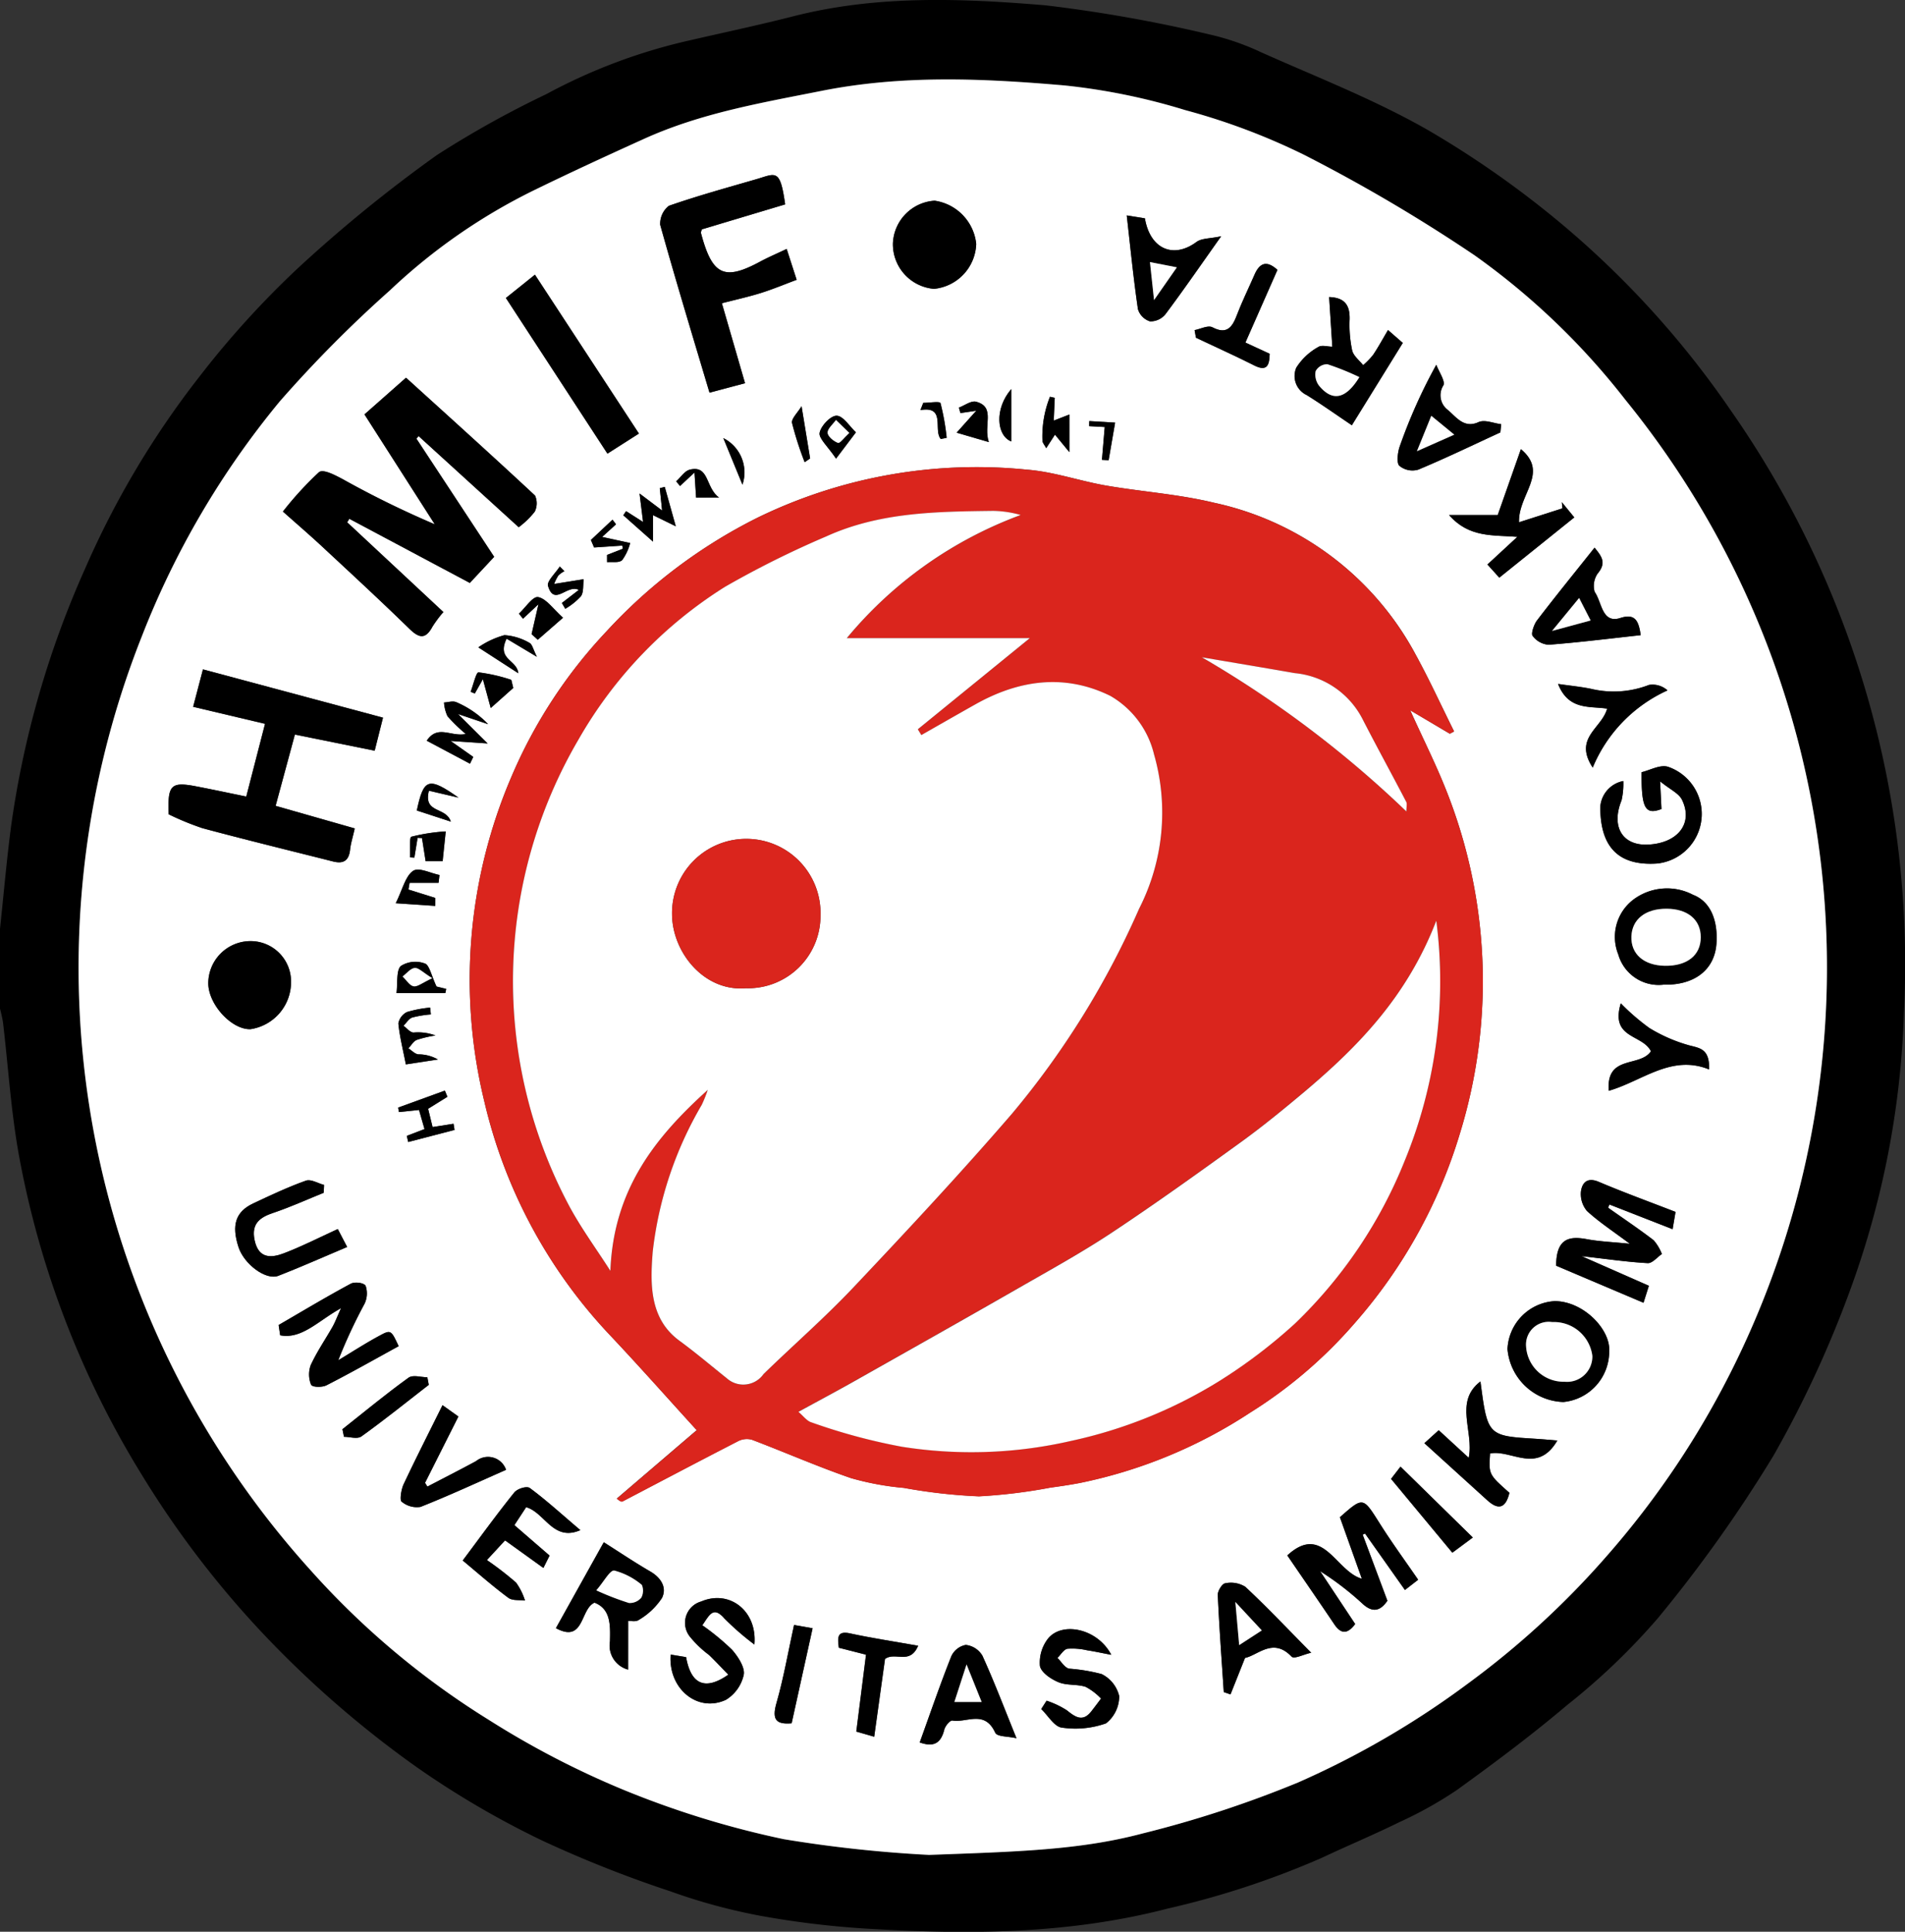 <svg id="logo-hmif" xmlns="http://www.w3.org/2000/svg" width="123.341" height="125.053" viewBox="0 0 123.341 125.053">
  <rect x="0" y="0" width="123.341" height="125.053" fill="#333333" stroke="none"/>
  <defs>
    <style>
      .cls-1 {
        fill: #fff;
      }

      .cls-2 {
        fill: #da251d;
      }
    </style>
  </defs>
  <path id="Path_65" data-name="Path 65" d="M42.507,142.243c.237-2.223.429-4.454.721-6.669a61.512,61.512,0,0,1,4.791-16.658,57.452,57.452,0,0,1,7.39-12.411,59.218,59.218,0,0,1,6.431-7.075,91.538,91.538,0,0,1,8.953-7.279,63.729,63.729,0,0,1,7.082-3.943,36.23,36.23,0,0,1,8.925-3.4c2.356-.548,4.723-1.042,7.07-1.642,5.41-1.38,10.893-1.166,16.343-.709a93.989,93.989,0,0,1,10.577,1.877,16.4,16.4,0,0,1,3.368,1.16c3.609,1.612,7.3,3.044,10.757,5.01a62.7,62.7,0,0,1,9.059,6.407,59.9,59.9,0,0,1,10.58,11.75,62.539,62.539,0,0,1,11.224,39,57.371,57.371,0,0,1-3.513,18.047,70.346,70.346,0,0,1-4.948,10.66,89.448,89.448,0,0,1-7.473,10.5,42.859,42.859,0,0,1-5.856,5.608c-2.307,1.953-4.722,3.758-7.155,5.512a25.593,25.593,0,0,1-3.713,2.075c-1.656.816-3.355,1.524-5.023,2.311a55.786,55.786,0,0,1-9.957,3.281c-6.424,1.675-12.91,1.7-19.422,1.312a58.257,58.257,0,0,1-7.036-.848,37.747,37.747,0,0,1-5.751-1.566,77.278,77.278,0,0,1-8.332-3.3,57.75,57.75,0,0,1-8.127-4.756,67.125,67.125,0,0,1-9.868-8.563,62.31,62.31,0,0,1-7.961-10.424,59.858,59.858,0,0,1-7.921-20.671c-.505-2.809-.684-5.692-1.02-8.54a8.977,8.977,0,0,0-.2-.91Zm60.156,59.945c5.614-.207,9.724-.3,13.811-1.39a71.252,71.252,0,0,0,10.068-3.3,56.453,56.453,0,0,0,10.98-6.388,55.417,55.417,0,0,0,8.964-8.219,56.686,56.686,0,0,0,8.436-12.68,58.241,58.241,0,0,0-7.183-62.224,46.383,46.383,0,0,0-9.756-9.347,105.378,105.378,0,0,0-11.042-6.508,42.108,42.108,0,0,0-7.691-2.894,41,41,0,0,0-7.823-1.6c-5.247-.453-10.484-.7-15.755.357-3.9.779-7.78,1.435-11.465,3.1-2.4,1.085-4.789,2.187-7.161,3.345a37.705,37.705,0,0,0-9.3,6.469,81.137,81.137,0,0,0-7.118,7.177,55.384,55.384,0,0,0-8.938,15.217,58.172,58.172,0,0,0,10.933,60.463,52.57,52.57,0,0,0,11.53,9.677,56.738,56.738,0,0,0,8.74,4.536,59.555,59.555,0,0,0,10.363,3.189A84.506,84.506,0,0,0,102.663,202.188Z" transform="translate(-42.507 -82.111)"/>
  <path id="Path_66" data-name="Path 66" class="cls-1" d="M101.114,200.62a84.513,84.513,0,0,1-9.407-1.017,59.555,59.555,0,0,1-10.363-3.189,56.739,56.739,0,0,1-8.74-4.536,52.57,52.57,0,0,1-11.53-9.677A58.172,58.172,0,0,1,50.14,121.738a55.384,55.384,0,0,1,8.938-15.217A81.137,81.137,0,0,1,66.2,99.344a37.705,37.705,0,0,1,9.3-6.469c2.372-1.157,4.763-2.259,7.161-3.344,3.686-1.669,7.57-2.326,11.465-3.1,5.271-1.053,10.508-.81,15.755-.357a41,41,0,0,1,7.823,1.6,42.108,42.108,0,0,1,7.691,2.894,105.381,105.381,0,0,1,11.042,6.508,46.383,46.383,0,0,1,9.756,9.347,58.241,58.241,0,0,1,7.183,62.224,56.685,56.685,0,0,1-8.436,12.68,55.416,55.416,0,0,1-8.964,8.219,56.452,56.452,0,0,1-10.98,6.388,71.25,71.25,0,0,1-10.068,3.3C110.838,200.319,106.728,200.413,101.114,200.62Zm33.711-72.579.281-.147c-.825-1.655-1.6-3.347-2.482-4.961a19.439,19.439,0,0,0-13.074-9.848c-2.3-.556-4.667-.709-6.994-1.112-1.707-.3-3.388-.894-5.1-1.026A32.363,32.363,0,0,0,90,114.057a33.764,33.764,0,0,0-9.773,7.355,31.888,31.888,0,0,0-6.175,9.458,33.3,33.3,0,0,0-1.731,21,32.877,32.877,0,0,0,8.094,15.065c1.888,2,3.716,4.064,5.651,6.187l-5.176,4.43c.226.194.315.213.383.178,2.485-1.3,4.964-2.609,7.456-3.889a1.229,1.229,0,0,1,.914-.1c2.143.812,4.253,1.741,6.413,2.484a18.23,18.23,0,0,0,3.418.632,35.336,35.336,0,0,0,4.864.547,34.9,34.9,0,0,0,4.622-.563c.635-.085,1.269-.18,1.9-.3a31.579,31.579,0,0,0,11.032-4.553,29.813,29.813,0,0,0,6.762-5.782,32.914,32.914,0,0,0,6.814-12.258,33.418,33.418,0,0,0-.95-22.431c-.635-1.58-1.4-3.1-2.259-5ZM74.544,114.673a5.389,5.389,0,0,0,1.039-1.009,1.232,1.232,0,0,0,.017-1.039c-2.8-2.611-5.647-5.172-8.354-7.629l-2.685,2.372,4.552,7.116a62.269,62.269,0,0,1-6-2.944c-.478-.25-1.235-.65-1.5-.429a21.743,21.743,0,0,0-2.333,2.546c.944.839,1.725,1.508,2.482,2.212,1.91,1.777,3.827,3.545,5.7,5.371.612.6,1.036.731,1.5-.131a7.848,7.848,0,0,1,.707-.947l-6.228-5.808.14-.229,7.8,4.153,1.576-1.69-5.034-7.649.142-.168ZM58.117,127.4,56.9,132.106c-1.137-.232-2.187-.456-3.241-.659-1.643-.318-1.856-.091-1.783,1.809a18.049,18.049,0,0,0,2.193.9c2.806.751,5.625,1.441,8.44,2.151.589.148,1.026.045,1.114-.766.043-.393.168-.774.3-1.371L58.8,132.709l1.248-4.615,5.166,1.045L65.755,127,54.1,123.875l-.636,2.423ZM91.793,93.774c-.334-2.4-.61-1.989-1.953-1.6-1.868.537-3.743,1.055-5.584,1.7A1.472,1.472,0,0,0,83.7,95.1c1.01,3.618,2.1,7.207,3.193,10.864l2.3-.612-1.5-5.176c.91-.236,1.727-.414,2.526-.665.776-.243,1.531-.561,2.316-.852l-.646-2c-.639.305-1.215.551-1.767.848-2.285,1.223-3.058.849-3.778-1.861-.019-.075.032-.173.049-.253ZM73.712,99.833l6.575,10.074,2.038-1.3L75.593,98.326Zm54,78.928,1.425,3.981c-1.694-.472-2.516-3.634-4.825-1.508,1.022,1.5,2.039,2.97,3.042,4.458.448.663.863.627,1.351-.017l-2.269-3.421a19.007,19.007,0,0,1,2.76,2.121c.633.573,1.125.475,1.595-.206l-1.6-4.278.151-.075,2.585,3.655.855-.663c-.862-1.255-1.724-2.428-2.5-3.665C129.2,177.444,129.227,177.423,127.709,178.761Zm18.77-17.7c-1.133-.115-1.959-.145-2.767-.3-1.134-.212-1.995-.079-2,1.715l5.657,2.4.347-1.1-4.355-1.918c1.664.189,2.969.38,4.28.452.3.016.61-.381.917-.59a3.016,3.016,0,0,0-.531-.891c-.961-.738-1.963-1.409-2.949-2.105l.081-.212,4.094,1.6.189-1.118c-1.7-.661-3.349-1.259-4.969-1.947-.669-.285-1.066-.033-1.156.629a1.7,1.7,0,0,0,.393,1.259C144.482,159.647,145.357,160.218,146.479,161.057ZM98.77,96.29a2.9,2.9,0,0,0,2.665,2.952,3.027,3.027,0,0,0,2.729-2.906,3.157,3.157,0,0,0-2.693-2.8A2.887,2.887,0,0,0,98.77,96.29ZM59.8,144.146a2.619,2.619,0,0,0-2.683-2.68,2.737,2.737,0,0,0-2.675,2.744c.016,1.374,1.525,3,2.736,2.956A3.081,3.081,0,0,0,59.8,144.146Zm68.683-36.073,3.3-5.33-.957-.835c-.35.589-.635,1.118-.966,1.609a5.023,5.023,0,0,1-.645.665c-.247-.317-.625-.593-.711-.958a7.973,7.973,0,0,1-.164-2.008c.024-.95-.343-1.406-1.327-1.443l.206,3.214c-.305,0-.691-.131-.92.026a3.927,3.927,0,0,0-1.413,1.334,1.365,1.365,0,0,0,.678,1.773C126.521,106.716,127.448,107.377,128.484,108.073ZM146.06,131.1a1.839,1.839,0,0,0-1.484,2.015c.094,2.323,1.242,3.494,3.681,3.327a3.227,3.227,0,0,0,.686-6.266c-.515-.141-1.138.219-1.7.354-.02,2.346.236,2.78,1.288,2.385l-.089-1.793c.665.543,1.212.768,1.42,1.2.734,1.511-.255,2.788-2.172,2.894-1.69.094-2.436-1.157-1.744-2.861A4.844,4.844,0,0,0,146.06,131.1Zm-3.88,40.2a3.282,3.282,0,0,0,2.966-3.317c.079-1.371-1.652-3.2-3.524-3.212a3.251,3.251,0,0,0-3.061,3.1A3.75,3.75,0,0,0,142.18,171.3ZM59,166.317l.1.666c1.406.273,2.477-.956,3.94-1.754-.275.606-.39.92-.548,1.2-.471.827-1.01,1.613-1.412,2.48a1.753,1.753,0,0,0,.02,1.271c.078.17.711.186,1,.039,1.573-.8,3.117-1.679,4.671-2.531-.479-1.025-.5-1.075-1.187-.707-.927.494-1.818,1.074-2.723,1.618a33.314,33.314,0,0,1,1.7-3.655,1.546,1.546,0,0,0,.072-1.163c-.105-.2-.7-.276-.964-.137C62.089,164.491,60.548,165.418,59,166.317Zm22.63,19.153c.158-.01.5.082.689-.065a4.551,4.551,0,0,0,1.5-1.42c.34-.7-.095-1.33-.758-1.714-.994-.577-1.957-1.225-3.011-1.892l-3.1,5.561c1.849,1,1.563-1.249,2.5-1.649,1.074.412,1.022,1.5,1,2.5a1.608,1.608,0,0,0,1.176,1.832Zm67.047-41.185c1.985.049,3.29-.958,3.415-2.636.111-1.489-.368-2.737-1.505-3.175a3.633,3.633,0,0,0-3.871.305,3.033,3.033,0,0,0-.98,3.545A2.719,2.719,0,0,0,148.672,144.286Zm-15.493,29.683c1.441,1.305,2.757,2.5,4.071,3.693.708.645,1.189.538,1.435-.481-1.344-1.193-1.344-1.193-1.253-2.547,1.389-.271,3.058,1.377,4.355-.838-.56-.046-.944-.085-1.33-.108-3.186-.19-3.186-.189-3.65-3.716-1.721,1.315-.407,3.226-.757,4.942l-1.944-1.786Zm4.85-56.03,4.853-3.9-.806-.986.037.4-2.809.9c-.062-1.812,1.97-3.193.121-4.732l-1.5,4.263h-3.152c1.292,1.482,2.835,1.285,4.421,1.415l-1.936,1.789Zm-51.6,67.815c.461-.669.709-1.262,1.419-.446A17.65,17.65,0,0,0,89.8,187c.2-2.173-1.613-3.568-3.438-2.786a1.434,1.434,0,0,0-.724,2.294,6.865,6.865,0,0,0,1.23,1.173c.407.394.8.812,1.245,1.271-1.528,1.065-2.425.606-2.734-1.134l-1-.166c-.17,2.2,1.737,3.782,3.578,2.929a2.522,2.522,0,0,0,1.156-1.629c.088-.468-.383-1.187-.763-1.616A15.708,15.708,0,0,0,86.429,185.754Zm-15.514-4.191c.994.826,1.943,1.666,2.946,2.412.276.206.72.13,1.085.183a4.041,4.041,0,0,0-.579-1.164,20.865,20.865,0,0,0-1.888-1.458l1.176-1.274,2.482,1.785.4-.8-2.278-1.972.761-1.16c1.215.338,1.743,2.252,3.511,1.484-1.21-1.028-2.2-1.936-3.27-2.724-.2-.15-.809.04-1.013.292C73.137,178.545,72.093,179.993,70.916,181.563Zm37.8,9.075-.348.54c.439.422.845,1.137,1.321,1.2a5.934,5.934,0,0,0,2.874-.273,2.218,2.218,0,0,0,.853-1.769,2.144,2.144,0,0,0-1.138-1.422,11.5,11.5,0,0,0-2.114-.351c-.281-.071-.5-.453-.744-.694.214-.209.413-.556.65-.594a4.236,4.236,0,0,1,1.268.1c.452.068.9.167,1.567.294-.894-1.707-3.18-2.172-4.093-1.055a2.535,2.535,0,0,0-.527,1.769c.079.437.725.863,1.2,1.058.544.224,1.193.114,1.759.3a3.853,3.853,0,0,1,1,.761c-.21.276-.416.556-.629.827-.558.712-1.038.371-1.59-.072A5.811,5.811,0,0,0,108.72,190.638Zm38.466-68.977c-.128-.9-.342-1.429-1.317-1.114-1.2.389-1.193-1.039-1.664-1.69a1.411,1.411,0,0,1,.194-1.187c.6-.714.236-1.131-.2-1.677-1.279,1.607-2.523,3.139-3.726,4.71-.2.259-.4.862-.286,1a1.426,1.426,0,0,0,1.03.577C143.2,122.129,145.169,121.882,147.186,121.661Zm-46.681,71.679c.8.279,1.347.158,1.59-.823.06-.245.377-.619.53-.593.93.158,2.081-.709,2.767.784.127.273.806.226,1.379.363-.793-1.953-1.448-3.678-2.206-5.342a1.426,1.426,0,0,0-1.079-.7,1.291,1.291,0,0,0-.94.744C101.822,189.595,101.183,191.463,100.505,193.341ZM138.1,108.535l.055-.532c-.5-.058-1.062-.317-1.471-.132-.935.422-1.423-.314-1.982-.787a1.191,1.191,0,0,1-.288-1.6c.131-.263-.291-.875-.461-1.328a34.407,34.407,0,0,0-2.362,5.27c-.141.384-.219,1.088-.036,1.264a1.326,1.326,0,0,0,1.228.256C134.573,110.2,136.329,109.348,138.1,108.535Zm-18.075-12.7c-.741.161-1.262.119-1.609.374-1.492,1.1-3,.452-3.332-1.534l-1.176-.189c.24,2.1.436,4.091.725,6.069a1.187,1.187,0,0,0,.781.789,1.242,1.242,0,0,0,1.006-.471C117.564,99.352,118.652,97.771,120.022,95.839Zm.168,94.242.436.153.94-2.363c.825-.161,1.818-1.347,3.012-.086.17.18.756-.137,1.272-.25-1.523-1.541-2.858-2.956-4.268-4.271a1.771,1.771,0,0,0-1.308-.222c-.186.022-.484.5-.472.748C119.9,185.888,120.053,187.984,120.191,190.081ZM61.917,157.759l.022-.511c-.4-.1-.845-.393-1.179-.275-1.154.412-2.278.943-3.4,1.469-1.148.54-1.425,1.4-.961,2.829.358,1.107,1.776,2.174,2.583,1.859,1.466-.571,2.911-1.213,4.453-1.864l-.607-1.161c-1.232.561-2.339,1.13-3.486,1.566-.781.3-1.641.4-1.9-.851-.227-1.081.368-1.478,1.19-1.756C59.742,158.69,60.823,158.2,61.917,157.759Zm11.805,17.934a1.232,1.232,0,0,0-1.94-.568c-1.045.566-2.1,1.1-3.152,1.651l-.153-.245,2.16-4.293-1.029-.733c-.878,1.77-1.726,3.432-2.521,5.125-.154.327-.258,1.022-.132,1.114a1.524,1.524,0,0,0,1.229.345C70.029,177.362,71.839,176.522,73.722,175.693Zm74.126-27.1c-.711,1.065-2.911.2-2.731,2.557,2.172-.62,4.054-2.377,6.5-1.38.036-1.318-.571-1.374-1.268-1.554a10.124,10.124,0,0,1-2.6-1.128,14.261,14.261,0,0,1-1.851-1.6C145.2,147.8,147.3,147.481,147.848,148.6Zm-3.768-18.362a9.477,9.477,0,0,1,4.844-5,1.442,1.442,0,0,0-1.2-.354,6.3,6.3,0,0,1-3.739.255c-.658-.137-1.327-.2-2.147-.319.686,1.73,2.045,1.422,3.178,1.6C144.654,127.714,142.821,128.307,144.08,130.234ZM118.3,101.912l.089.494c1.262.6,2.534,1.17,3.783,1.8.806.4.976,0,.989-.761l-1.57-.725,2.074-4.706c-.7-.636-1.153-.453-1.488.318-.384.882-.81,1.744-1.153,2.647-.324.852-.714,1.194-1.561.756C119.166,101.577,118.7,101.84,118.3,101.912Zm-17.9,85.168c-1.625-.289-3.022-.5-4.4-.8-.892-.2-.807.314-.738.927l1.761.449-.629,4.978,1.158.334.7-5.037C98.928,187.449,99.852,188.344,100.4,187.081Zm35.913-7.007-4.681-4.588-.613.792,3.969,4.779ZM92.213,192.1l1.36-6.154-1.2-.212c-.386,1.751-.674,3.424-1.134,5.034C90.918,191.879,91.216,192.184,92.213,192.1ZM68.721,170.191l-.092-.489c-.414,0-.933-.181-1.225.032-1.458,1.052-2.855,2.209-4.273,3.329l.1.491c.384,0,.863.167,1.135-.029C65.845,172.464,67.275,171.312,68.721,170.191Zm3.808-41.52L70.6,126.764l1.954.659A6.23,6.23,0,0,0,70.5,126c-.226-.1-.53.006-.8.019a2.546,2.546,0,0,0,.227.891,10.852,10.852,0,0,0,1.182,1.146c-.958.2-1.813-.63-2.527.436l2.8,1.489.213-.44-1.466-1.032Zm-5.233,25.4.091.4,3-.781-.066-.4-1.356.213-.289-1.182,1.249-.777-.164-.4-3.026,1.1.052.288,1.3-.134.355,1.236Zm14.2-40.439-.18.268,1.924,1.707v-1.714l1.475.722L84,112.063l-.322.086.15,1.443-1.459-1.1.226,1.844Zm-4.084,6.9c-.632-.563-1.078-1.236-1.609-1.335-.353-.066-.826.686-1.246,1.072l.263.328,1-.938-.443,1.936.4.363Zm-8.557,25.68-.047-.44a7.592,7.592,0,0,0-1.494.284,1.031,1.031,0,0,0-.563.743c.081.852.3,1.687.485,2.649l2.075-.318a2.539,2.539,0,0,0-1.278-.332c-.223-.035-.422-.255-.632-.39.18-.189.332-.462.545-.547a7.576,7.576,0,0,1,1.209-.285,3.271,3.271,0,0,0-1.43-.189c-.222-.016-.429-.285-.642-.439.186-.184.347-.461.564-.534A6.869,6.869,0,0,1,68.852,146.213Zm35.314-39.082-1.275,1.422,2.087.609c-.374-1.081.461-2.268-.822-2.612-.327-.088-.743.242-1.118.38l.1.354ZM72.222,124.509l.508,1.864,1.459-1.3-.127-.524a10.961,10.961,0,0,0-2.124-.485c-.153-.007-.34.819-.509,1.261l.271.106Zm-3.085,14.678,0-.517-1.736-.543.075-.436h1.875l.06-.505c-.586-.112-1.338-.525-1.718-.262-.491.341-.685,1.223-1.115,2.09Zm41.058-29.375V107.38l-1.012.394.065-1.474-.309-.071a6.912,6.912,0,0,0-.489,2.831c0,.141.135.284.245.5l.568-.878ZM67.5,136.045l.289.019.21-1.285.284.017.236,1.5h1.1l.2-1.93a12,12,0,0,0-2.223.344C67.454,134.75,67.522,135.579,67.5,136.045Zm2.294,8.781.055-.269c-.321-.079-.642-.157-.626-.154-.332-.7-.461-1.389-.748-1.487a1.747,1.747,0,0,0-1.566.161c-.3.279-.194,1.1-.278,1.749Zm5.928-21.765c-.237-.468-.308-.825-.481-.9a3.683,3.683,0,0,0-1.623-.5,5.594,5.594,0,0,0-1.69.79l2.592,1.677c-.105-.9-1.413-.869-.761-2.238Zm4.542-6.594v.471c.335-.035.763.062.98-.135a3.3,3.3,0,0,0,.515-1.105l-1.816-.394.9-.817-.227-.3-1.4,1.314.207.485,1.826-.122.032.207Zm14.827-6.236,1.287-1.7c-.414-.387-.82-1.062-1.243-1.076-.384-.012-1.016.639-1.108,1.105C93.953,108.915,94.553,109.439,95.087,110.232Zm-16.656,8.5-1.1.846.22.377a4.265,4.265,0,0,0,1.017-.815c.181-.26.125-.727.176-1.1l-1.914.307a3.123,3.123,0,0,1,.273-.547,1.616,1.616,0,0,1,.393-.279l-.3-.305c-.272.425-.851.963-.764,1.251C76.843,119.831,77.679,118.34,78.431,118.733Zm-10.487,14.28,2.2.72c-.315-.989-1.793-.5-1.418-2l1.918.448C68.7,130.813,68.391,130.922,67.944,133.013Zm25.113-22.551.351-.24-.554-3.383c-.25.419-.671.812-.616,1.084A21.386,21.386,0,0,0,93.056,110.462Zm13.378-1.341v-3.389C105.332,107,105.476,108.748,106.434,109.121Zm-18.92,3.634c-.9-.642-.623-2.127-1.905-1.8-.325.082-.584.5-.875.756l.252.3.934-.875.106,1.628Zm24.967-4.568-.18,2.12.433.03.42-2.436-1.674-.1-.006.328Zm-23.455,3.732a2.486,2.486,0,0,0-1.239-3.015Zm12.841-2.957.383-.075a15.477,15.477,0,0,0-.4-2.245c-.043-.137-.728-.019-1.117-.019l-.183.469C102.215,106.8,101.369,108.381,101.868,108.961Z" transform="translate(-40.957 -80.543)"/>
  <path id="Path_67" data-name="Path 67" class="cls-2" d="M127.1,120.37l-2.566-1.515c.863,1.9,1.625,3.415,2.259,5a33.418,33.418,0,0,1,.95,22.431,32.915,32.915,0,0,1-6.814,12.258,29.813,29.813,0,0,1-6.762,5.782,31.579,31.579,0,0,1-11.032,4.553c-.63.118-1.265.213-1.9.3a34.9,34.9,0,0,1-4.622.563,35.336,35.336,0,0,1-4.864-.547,18.229,18.229,0,0,1-3.418-.632c-2.16-.743-4.27-1.672-6.413-2.484a1.229,1.229,0,0,0-.914.1c-2.493,1.279-4.971,2.59-7.456,3.889-.068.035-.157.016-.383-.178l5.176-4.43c-1.936-2.123-3.763-4.191-5.651-6.187A32.877,32.877,0,0,1,64.593,144.2a33.3,33.3,0,0,1,1.731-21,31.888,31.888,0,0,1,6.175-9.458,33.764,33.764,0,0,1,9.773-7.355,32.363,32.363,0,0,1,17.452-3.11c1.714.132,3.395.73,5.1,1.026,2.327.4,4.7.557,6.994,1.112a19.439,19.439,0,0,1,13.074,9.848c.886,1.613,1.658,3.306,2.482,4.961ZM79.055,143.427a8.939,8.939,0,0,1-.389.969,24.2,24.2,0,0,0-3.175,9.5c-.174,2.118-.212,4.352,1.73,5.774,1.048.768,2.051,1.618,3.071,2.434a1.6,1.6,0,0,0,2.372-.276c1.934-1.881,3.963-3.647,5.824-5.615,3.48-3.683,6.944-7.394,10.271-11.25a54.956,54.956,0,0,0,8.22-13.256,13.688,13.688,0,0,0,.97-9.992,5.982,5.982,0,0,0-2.839-3.794c-2.939-1.446-5.9-1.042-8.738.558-1.166.655-2.327,1.321-3.49,1.983l-.229-.374,7.25-5.9H88.057a26.524,26.524,0,0,1,11.258-7.973,6.875,6.875,0,0,0-1.786-.266c-3.663.048-7.339.079-10.806,1.655a61.924,61.924,0,0,0-6.549,3.26,28.1,28.1,0,0,0-9.481,9.875,30.934,30.934,0,0,0-.705,30.024c.8,1.538,1.835,2.926,2.762,4.382C72.956,149.818,75.709,146.444,79.055,143.427Zm47.168-10.952c-1.875,4.87-5.012,8.1-8.462,11-1.357,1.143-2.73,2.271-4.155,3.3-2.777,2.01-5.564,4.006-8.407,5.893-1.966,1.3-4.024,2.436-6.059,3.6-3.573,2.049-7.16,4.068-10.743,6.09-1.127.636-2.265,1.242-3.473,1.9.309.259.544.593.838.679a38.187,38.187,0,0,0,5.863,1.582,28.8,28.8,0,0,0,10.919-.371,30.375,30.375,0,0,0,9.549-3.832,33.925,33.925,0,0,0,4.988-3.779,30.168,30.168,0,0,0,7.111-10.563A30.543,30.543,0,0,0,126.224,132.475Zm-15.175-17.052a69.523,69.523,0,0,1,13.237,9.979c0-.276.059-.489-.009-.62-.941-1.806-1.921-3.588-2.851-5.4a5.516,5.516,0,0,0-4.368-2.933C115.056,116.1,113.051,115.764,111.048,115.423Z" transform="translate(-33.229 -72.872)"/>
  <path id="Path_68" data-name="Path 68" d="M70.5,108.78l-6.483-5.9-.142.168,5.034,7.649-1.576,1.69-7.8-4.153-.14.229,6.228,5.808a7.848,7.848,0,0,0-.707.947c-.462.862-.886.727-1.5.131-1.872-1.826-3.789-3.593-5.7-5.371-.757-.7-1.538-1.373-2.482-2.212a21.743,21.743,0,0,1,2.333-2.546c.269-.222,1.026.178,1.5.429a62.27,62.27,0,0,0,6,2.944l-4.552-7.116L63.206,99.1c2.707,2.457,5.549,5.018,8.354,7.629a1.231,1.231,0,0,1-.017,1.039A5.388,5.388,0,0,1,70.5,108.78Z" transform="translate(-36.918 -74.65)"/>
  <path id="Path_69" data-name="Path 69" d="M56.339,115.744l-4.656-1.1.636-2.423,11.657,3.126-.537,2.139-5.166-1.045-1.248,4.615,5.123,1.462c-.135.6-.26.979-.3,1.371-.088.81-.525.914-1.114.766-2.815-.711-5.634-1.4-8.44-2.151a18.049,18.049,0,0,1-2.193-.9c-.073-1.9.14-2.127,1.783-1.809,1.053.2,2.1.427,3.241.659Z" transform="translate(-39.179 -68.889)"/>
  <path id="Path_70" data-name="Path 70" d="M80.305,91.884,74.91,93.5c-.017.081-.068.178-.049.253.72,2.71,1.492,3.084,3.778,1.861.553-.3,1.128-.543,1.767-.848l.646,2c-.784.291-1.54.609-2.316.852-.8.25-1.616.429-2.526.665l1.5,5.176-2.3.612c-1.089-3.657-2.183-7.246-3.193-10.864a1.472,1.472,0,0,1,.557-1.232c1.841-.64,3.716-1.158,5.584-1.7C79.695,89.9,79.971,89.486,80.305,91.884Z" transform="translate(-29.47 -78.653)"/>
  <path id="Path_71" data-name="Path 71" d="M65.267,95.975l1.881-1.507,6.732,10.285-2.038,1.3Z" transform="translate(-32.513 -76.685)"/>
  <path id="Path_72" data-name="Path 72" d="M103.826,150.651c1.518-1.338,1.491-1.317,2.563.381.78,1.238,1.642,2.411,2.5,3.665l-.855.663-2.585-3.655-.151.075,1.6,4.278c-.469.681-.961.779-1.595.206a19.008,19.008,0,0,0-2.76-2.121l2.269,3.421c-.488.645-.9.681-1.351.017-1-1.488-2.021-2.963-3.042-4.458,2.31-2.126,3.132,1.036,4.825,1.508Z" transform="translate(-17.074 -52.433)"/>
  <path id="Path_73" data-name="Path 73" d="M117.287,139.316c-1.122-.839-2-1.41-2.773-2.118a1.7,1.7,0,0,1-.393-1.259c.089-.662.486-.914,1.156-.629,1.62.688,3.27,1.287,4.969,1.947l-.189,1.118-4.094-1.6-.081.212c.986.7,1.987,1.367,2.949,2.105a3.016,3.016,0,0,1,.531.891c-.307.209-.62.606-.917.59-1.311-.072-2.616-.263-4.28-.452l4.355,1.918-.347,1.1-5.657-2.4c.009-1.795.869-1.927,2-1.715C115.328,139.171,116.154,139.2,117.287,139.316Z" transform="translate(-11.765 -58.802)"/>
  <path id="Path_74" data-name="Path 74" d="M82.679,93.9a2.887,2.887,0,0,1,2.7-2.759,3.157,3.157,0,0,1,2.693,2.8,3.027,3.027,0,0,1-2.729,2.906A2.9,2.9,0,0,1,82.679,93.9Z" transform="translate(-24.867 -78.149)"/>
  <path id="Path_75" data-name="Path 75" d="M57.236,127.125a3.081,3.081,0,0,1-2.622,3.021c-1.21.049-2.72-1.582-2.736-2.956a2.737,2.737,0,0,1,2.675-2.744A2.619,2.619,0,0,1,57.236,127.125Z" transform="translate(-38.392 -63.522)"/>
  <path id="Path_76" data-name="Path 76" d="M104.463,103.774c-1.036-.7-1.963-1.357-2.921-1.954a1.365,1.365,0,0,1-.678-1.773,3.927,3.927,0,0,1,1.413-1.334c.229-.157.615-.026.92-.026l-.206-3.214c.984.037,1.351.494,1.327,1.443a7.974,7.974,0,0,0,.164,2.008c.086.366.463.642.711.958a5.023,5.023,0,0,0,.645-.665c.331-.491.616-1.02.966-1.609l.957.835Zm.488-3.117a17.433,17.433,0,0,0-2.072-.835.857.857,0,0,0-.76.445,1.181,1.181,0,0,0,.217.941C103.187,102.238,104.049,102.117,104.951,100.657Z" transform="translate(-16.936 -76.244)"/>
  <path id="Path_77" data-name="Path 77" d="M115.994,117.536a4.844,4.844,0,0,1-.114,1.253c-.692,1.7.055,2.954,1.744,2.861,1.917-.106,2.906-1.383,2.172-2.894-.209-.43-.756-.656-1.42-1.2l.089,1.793c-1.052.4-1.308-.039-1.288-2.385.563-.135,1.186-.5,1.7-.354a3.227,3.227,0,0,1-.686,6.266c-2.439.167-3.588-1-3.681-3.327A1.839,1.839,0,0,1,115.994,117.536Z" transform="translate(-10.891 -66.975)"/>
  <path id="Path_78" data-name="Path 78" d="M113.948,147.17a3.75,3.75,0,0,1-3.619-3.432,3.251,3.251,0,0,1,3.061-3.1c1.872.01,3.6,1.841,3.524,3.212A3.282,3.282,0,0,1,113.948,147.17Zm-.725-5.176a1.471,1.471,0,0,0-1.687,1.582,2.433,2.433,0,0,0,2.491,2.281,1.639,1.639,0,0,0,1.8-1.677A2.507,2.507,0,0,0,113.223,141.994Z" transform="translate(-12.725 -56.41)"/>
  <path id="Path_79" data-name="Path 79" d="M55.041,142.551c1.553-.9,3.094-1.826,4.67-2.674.262-.14.859-.063.964.137a1.546,1.546,0,0,1-.072,1.163,33.314,33.314,0,0,0-1.7,3.655c.905-.544,1.8-1.124,2.723-1.618.686-.368.708-.318,1.187.707-1.554.852-3.1,1.727-4.671,2.531-.288.147-.921.131-1-.039a1.753,1.753,0,0,1-.02-1.271c.4-.866.941-1.652,1.412-2.48.158-.281.273-.594.548-1.2-1.464.8-2.534,2.028-3.94,1.754Z" transform="translate(-37.003 -56.776)"/>
  <path id="Path_80" data-name="Path 80" d="M72.193,156.576v3.155a1.608,1.608,0,0,1-1.176-1.832c.02-1,.072-2.091-1-2.5-.937.4-.65,2.648-2.5,1.649l3.1-5.561c1.053.668,2.016,1.315,3.011,1.892.663.384,1.1,1.013.758,1.714a4.551,4.551,0,0,1-1.5,1.42C72.688,156.658,72.351,156.566,72.193,156.576ZM70.132,154.6a17.948,17.948,0,0,0,2.113.817.964.964,0,0,0,.806-.35.978.978,0,0,0,.033-.819,4.576,4.576,0,0,0-1.783-.93C71.016,153.279,70.642,154.015,70.132,154.6Z" transform="translate(-31.525 -51.648)"/>
  <path id="Path_81" data-name="Path 81" d="M118.321,128.3a2.719,2.719,0,0,1-2.942-1.962,3.033,3.033,0,0,1,.98-3.545,3.633,3.633,0,0,1,3.871-.305c1.137.437,1.616,1.685,1.505,3.175C121.611,127.344,120.306,128.351,118.321,128.3Zm.073-1.222c1.443.026,2.33-.678,2.33-1.852,0-1.13-.848-1.836-2.21-1.842s-2.236.675-2.281,1.787C116.187,126.312,117.03,127.056,118.394,127.08Z" transform="translate(-10.606 -64.559)"/>
  <path id="Path_82" data-name="Path 82" d="M106.589,148.249l.927-.84,1.944,1.786c.35-1.715-.964-3.627.757-4.942.463,3.527.463,3.526,3.65,3.716.386.023.77.062,1.33.108-1.3,2.215-2.966.567-4.355.838-.091,1.354-.091,1.354,1.253,2.547-.246,1.019-.727,1.125-1.435.481C109.346,150.748,108.03,149.555,106.589,148.249Z" transform="translate(-14.368 -54.824)"/>
  <path id="Path_83" data-name="Path 83" d="M110.951,110.634l-.767-.852,1.936-1.789c-1.586-.13-3.129.068-4.421-1.415h3.152l1.5-4.263c1.849,1.538-.183,2.92-.121,4.732l2.809-.9-.037-.4.806.986Z" transform="translate(-13.88 -73.239)"/>
  <path id="Path_84" data-name="Path 84" d="M74.733,155.756a15.708,15.708,0,0,1,1.921,1.582c.38.429.851,1.148.763,1.616a2.522,2.522,0,0,1-1.156,1.629c-1.841.853-3.747-.728-3.578-2.929l1,.166c.309,1.74,1.206,2.2,2.734,1.134-.448-.459-.838-.876-1.245-1.271a6.865,6.865,0,0,1-1.23-1.173,1.434,1.434,0,0,1,.724-2.294c1.825-.781,3.635.613,3.438,2.786a17.65,17.65,0,0,1-1.949-1.692C75.442,154.494,75.193,155.087,74.733,155.756Z" transform="translate(-29.261 -50.545)"/>
  <path id="Path_85" data-name="Path 85" d="M63.324,153.754c1.177-1.57,2.222-3.018,3.334-4.4.2-.252.809-.442,1.013-.292,1.065.789,2.059,1.7,3.27,2.724-1.769.768-2.3-1.146-3.511-1.484l-.761,1.16,2.278,1.972-.4.8-2.482-1.785-1.176,1.274a20.868,20.868,0,0,1,1.888,1.458,4.041,4.041,0,0,1,.579,1.164c-.366-.053-.809.023-1.085-.183C65.267,155.421,64.318,154.58,63.324,153.754Z" transform="translate(-33.366 -52.734)"/>
  <path id="Path_86" data-name="Path 86" d="M89.73,160.025a5.811,5.811,0,0,1,1.305.617c.553.443,1.032.784,1.59.072.213-.272.419-.551.629-.827a3.853,3.853,0,0,0-1-.761c-.566-.181-1.215-.071-1.759-.3-.471-.194-1.117-.62-1.2-1.058A2.535,2.535,0,0,1,89.827,156c.912-1.117,3.2-.652,4.093,1.055-.668-.127-1.115-.226-1.567-.294a4.236,4.236,0,0,0-1.268-.1c-.237.039-.436.386-.65.594.246.24.463.623.744.694a11.5,11.5,0,0,1,2.114.351,2.144,2.144,0,0,1,1.138,1.422,2.218,2.218,0,0,1-.853,1.769,5.934,5.934,0,0,1-2.874.273c-.476-.063-.882-.779-1.321-1.2Z" transform="translate(-21.968 -49.93)"/>
  <path id="Path_87" data-name="Path 87" d="M118.468,112.412c-2.016.22-3.991.468-5.969.622a1.426,1.426,0,0,1-1.03-.577c-.111-.14.088-.743.286-1,1.2-1.572,2.447-3.1,3.726-4.71.438.545.8.963.2,1.677a1.411,1.411,0,0,0-.194,1.187c.471.65.462,2.078,1.664,1.69C118.125,110.983,118.34,111.516,118.468,112.412Zm-5.741-.275,2.5-.678L114.48,110Z" transform="translate(-12.239 -71.294)"/>
  <path id="Path_88" data-name="Path 88" d="M83.885,162.417c.678-1.878,1.317-3.746,2.041-5.569a1.291,1.291,0,0,1,.94-.744,1.426,1.426,0,0,1,1.079.7c.758,1.664,1.413,3.389,2.206,5.342-.573-.137-1.252-.089-1.379-.363-.686-1.494-1.838-.626-2.767-.784-.153-.026-.469.348-.53.593C85.232,162.576,84.684,162.7,83.885,162.417ZM87.9,159.8l-.979-2.434-.789,2.434Z" transform="translate(-24.337 -49.62)"/>
  <path id="Path_89" data-name="Path 89" d="M112.036,102.9c-1.769.813-3.524,1.665-5.316,2.409a1.326,1.326,0,0,1-1.228-.256c-.183-.176-.105-.879.036-1.264a34.407,34.407,0,0,1,2.362-5.27c.17.453.591,1.065.461,1.328a1.191,1.191,0,0,0,.288,1.6c.558.473,1.046,1.209,1.982.787.409-.184.976.075,1.471.132Zm-5.4,1.216,2.421-1.072-1.489-1.22Z" transform="translate(-14.896 -74.906)"/>
  <path id="Path_90" data-name="Path 90" d="M99.313,93.151c-1.37,1.931-2.458,3.513-3.6,5.038a1.242,1.242,0,0,1-1.006.471,1.187,1.187,0,0,1-.781-.789c-.289-1.977-.485-3.973-.725-6.069l1.176.189c.335,1.986,1.839,2.635,3.332,1.534C98.051,93.271,98.572,93.313,99.313,93.151ZM96.447,95.16l-1.744-.34.265,2.461Z" transform="translate(-20.248 -77.855)"/>
  <path id="Path_91" data-name="Path 91" d="M97.683,160.382c-.138-2.1-.294-4.194-.389-6.292-.012-.253.286-.727.472-.748a1.771,1.771,0,0,1,1.308.222c1.41,1.315,2.746,2.73,4.268,4.271-.517.114-1.1.43-1.272.25-1.194-1.261-2.187-.075-3.012.086l-.94,2.363Zm2.461-3.994-1.714-1.842.249,2.793Z" transform="translate(-18.449 -50.844)"/>
  <path id="Path_92" data-name="Path 92" d="M58.819,136.014c-1.094.442-2.174.931-3.285,1.307-.822.278-1.418.675-1.19,1.756.262,1.246,1.121,1.147,1.9.851,1.147-.436,2.254-1,3.486-1.566l.607,1.161c-1.541.65-2.986,1.292-4.453,1.864-.807.315-2.225-.753-2.583-1.859-.463-1.429-.187-2.29.961-2.829,1.12-.527,2.244-1.058,3.4-1.469.334-.118.783.171,1.179.275Z" transform="translate(-37.86 -58.799)"/>
  <path id="Path_93" data-name="Path 93" d="M67.356,149.506c-1.882.829-3.693,1.669-5.538,2.4a1.524,1.524,0,0,1-1.229-.345c-.125-.092-.022-.787.132-1.114.8-1.692,1.643-3.355,2.521-5.125l1.029.733-2.16,4.293.153.245c1.051-.548,2.107-1.085,3.152-1.651A1.232,1.232,0,0,1,67.356,149.506Z" transform="translate(-34.591 -54.356)"/>
  <path id="Path_94" data-name="Path 94" d="M117.619,130.346c-.548-1.115-2.651-.8-1.951-3.1a14.262,14.262,0,0,0,1.851,1.6,10.125,10.125,0,0,0,2.6,1.128c.7.18,1.3.236,1.268,1.554-2.448-1-4.33.76-6.5,1.38C114.707,130.551,116.908,131.411,117.619,130.346Z" transform="translate(-10.728 -62.293)"/>
  <path id="Path_95" data-name="Path 95" d="M114.849,118.292c-1.259-1.927.574-2.52.931-3.812-1.133-.181-2.491.127-3.178-1.6.82.119,1.489.183,2.147.319a6.3,6.3,0,0,0,3.739-.255,1.442,1.442,0,0,1,1.2.354A9.477,9.477,0,0,0,114.849,118.292Z" transform="translate(-11.727 -68.601)"/>
  <path id="Path_96" data-name="Path 96" d="M96.252,98.268c.393-.072.863-.335,1.163-.18.848.439,1.238.1,1.561-.756.343-.9.768-1.764,1.153-2.647.335-.771.789-.954,1.488-.318l-2.074,4.706,1.57.725c-.013.764-.183,1.164-.989.761-1.249-.629-2.521-1.2-3.783-1.8Z" transform="translate(-18.907 -76.898)"/>
  <path id="Path_97" data-name="Path 97" d="M85.4,156.4c-.553,1.264-1.477.368-2.147.853l-.7,5.037-1.158-.334.629-4.978-1.761-.449c-.069-.613-.154-1.123.738-.927C82.374,155.9,83.771,156.108,85.4,156.4Z" transform="translate(-25.949 -49.86)"/>
  <path id="Path_98" data-name="Path 98" d="M110.385,152.672l-1.325.983-3.969-4.779.613-.792Z" transform="translate(-15.025 -53.141)"/>
  <path id="Path_99" data-name="Path 99" d="M78.458,161.572c-1,.082-1.3-.223-.979-1.331.461-1.61.748-3.283,1.134-5.034l1.2.212Z" transform="translate(-27.203 -50.013)"/>
  <path id="Path_100" data-name="Path 100" d="M63.5,144.576c-1.446,1.121-2.875,2.272-4.355,3.333-.272.2-.751.029-1.135.029l-.1-.491c1.418-1.12,2.815-2.277,4.273-3.329.292-.213.81-.032,1.225-.032Z" transform="translate(-35.741 -54.928)"/>
  <path id="Path_101" data-name="Path 101" d="M65.648,116.382l-2.392-.161,1.466,1.032-.213.44-2.8-1.489c.714-1.066,1.569-.233,2.527-.436a10.852,10.852,0,0,1-1.182-1.146,2.546,2.546,0,0,1-.227-.891c.268-.013.571-.122.8-.019a6.23,6.23,0,0,1,2.057,1.422l-1.954-.659Z" transform="translate(-34.076 -68.254)"/>
  <path id="Path_102" data-name="Path 102" d="M60.98,134.1l1.147-.442-.355-1.236-1.3.134-.052-.288,3.026-1.1.164.4-1.249.777.289,1.182,1.356-.213.066.4-3,.781Z" transform="translate(-34.642 -60.568)"/>
  <path id="Path_103" data-name="Path 103" d="M70.729,105.583l1.1.7L71.6,104.44l1.459,1.1-.15-1.443.322-.086.715,2.553-1.475-.722v1.714l-1.924-1.707Z" transform="translate(-30.193 -72.494)"/>
  <path id="Path_104" data-name="Path 104" d="M68.707,110.308l-1.633,1.425-.4-.363.443-1.936-1,.938-.263-.328c.42-.386.894-1.138,1.246-1.072C67.629,109.072,68.075,109.745,68.707,110.308Z" transform="translate(-32.256 -70.318)"/>
  <path id="Path_105" data-name="Path 105" d="M62.532,127.877a6.869,6.869,0,0,0-1.207.2c-.217.073-.378.35-.564.534.213.154.42.423.642.439a3.271,3.271,0,0,1,1.43.189,7.573,7.573,0,0,0-1.209.285c-.213.085-.366.358-.545.547.21.135.409.355.632.39a2.539,2.539,0,0,1,1.278.332l-2.075.318c-.189-.963-.4-1.8-.485-2.649a1.031,1.031,0,0,1,.563-.743,7.592,7.592,0,0,1,1.494-.284Z" transform="translate(-34.638 -62.208)"/>
  <path id="Path_106" data-name="Path 106" d="M86.818,100.768l-1.025.153-.1-.354c.376-.138.792-.468,1.118-.38,1.282.344.448,1.531.822,2.612l-2.087-.609Z" transform="translate(-23.609 -74.18)"/>
  <path id="Path_107" data-name="Path 107" d="M64.474,112.8l-.522.925-.271-.106c.17-.442.357-1.268.509-1.261a10.961,10.961,0,0,1,2.124.485l.127.524-1.459,1.3Z" transform="translate(-33.209 -68.83)"/>
  <path id="Path_108" data-name="Path 108" d="M62.868,123.578l-2.556-.173c.43-.866.625-1.749,1.115-2.09.38-.263,1.133.15,1.718.262l-.06.505H61.21l-.075.436,1.736.543Z" transform="translate(-34.689 -64.934)"/>
  <path id="Path_109" data-name="Path 109" d="M91.151,103.542l-.933-1.134-.568.878c-.109-.212-.248-.354-.245-.5a6.912,6.912,0,0,1,.489-2.831l.309.071-.065,1.474,1.012-.394Z" transform="translate(-21.913 -74.273)"/>
  <path id="Path_110" data-name="Path 110" d="M60.948,121.191c.026-.466-.042-1.3.094-1.338a12,12,0,0,1,2.223-.344l-.2,1.93h-1.1l-.236-1.5-.284-.017-.21,1.285Z" transform="translate(-34.409 -65.689)"/>
  <path id="Path_111" data-name="Path 111" d="M63.507,127.4H60.344c.083-.652-.02-1.469.278-1.749a1.747,1.747,0,0,1,1.566-.161c.288.1.416.784.748,1.487-.016,0,.305.075.626.154Zm-.845-.961c-.609-.376-.884-.685-1.135-.663-.272.023-.524.355-.784.553.235.224.448.587.708.635S62.01,126.736,62.662,126.434Z" transform="translate(-34.675 -63.112)"/>
  <path id="Path_112" data-name="Path 112" d="M67.819,112.084l-1.963-1.173c-.652,1.369.656,1.334.761,2.238l-2.592-1.677a5.594,5.594,0,0,1,1.69-.79,3.683,3.683,0,0,1,1.623.5C67.511,111.26,67.581,111.617,67.819,112.084Z" transform="translate(-33.058 -69.566)"/>
  <path id="Path_113" data-name="Path 113" d="M70.136,107.77l1.02-.4-.032-.207-1.826.122-.207-.485,1.4-1.314.227.3-.9.817,1.816.394a3.3,3.3,0,0,1-.515,1.105c-.217.2-.645.1-.98.135Z" transform="translate(-30.834 -71.846)"/>
  <path id="Path_114" data-name="Path 114" d="M80.447,103.589c-.534-.793-1.134-1.317-1.065-1.674.092-.466.724-1.117,1.108-1.105.423.014.829.689,1.243,1.076Zm.861-1.665-.865-.838c-.2.278-.554.566-.541.829.013.245.4.554.669.653C80.7,102.618,80.953,102.248,81.307,101.924Z" transform="translate(-26.317 -73.9)"/>
  <path id="Path_115" data-name="Path 115" d="M69.157,109.111c-.751-.393-1.587,1.1-1.993-.268-.086-.288.492-.826.764-1.251l.3.305a1.616,1.616,0,0,0-.393.279,3.123,3.123,0,0,0-.273.547l1.914-.307c-.05.376.006.842-.176,1.1a4.265,4.265,0,0,1-1.017.815l-.22-.377Z" transform="translate(-31.684 -70.921)"/>
  <path id="Path_116" data-name="Path 116" d="M61.259,119.1c.448-2.091.753-2.2,2.7-.835l-1.918-.448c-.376,1.505,1.1,1.013,1.418,2Z" transform="translate(-34.273 -66.631)"/>
  <path id="Path_117" data-name="Path 117" d="M78.96,104.007a21.386,21.386,0,0,1-.819-2.54c-.055-.272.366-.665.616-1.084l.554,3.383Z" transform="translate(-26.862 -74.087)"/>
  <path id="Path_118" data-name="Path 118" d="M88.241,103c-.958-.373-1.1-2.126,0-3.389Z" transform="translate(-22.764 -74.425)"/>
  <path id="Path_119" data-name="Path 119" d="M75.706,105.058H74.218l-.106-1.628-.934.875-.252-.3c.291-.26.55-.674.875-.756C75.083,102.931,74.81,104.417,75.706,105.058Z" transform="translate(-29.15 -72.847)"/>
  <path id="Path_120" data-name="Path 120" d="M92.514,101.437l-1.006-.055.006-.328,1.674.1-.42,2.436-.433-.03Z" transform="translate(-20.99 -73.793)"/>
  <path id="Path_121" data-name="Path 121" d="M76.287,104.833l-1.239-3.015A2.486,2.486,0,0,1,76.287,104.833Z" transform="translate(-28.218 -73.457)"/>
  <path id="Path_122" data-name="Path 122" d="M85.235,102.586c-.5-.58.347-2.163-1.32-1.869l.183-.469c.389,0,1.074-.118,1.117.019a15.477,15.477,0,0,1,.4,2.245Z" transform="translate(-24.324 -74.168)"/>
  <path id="Path_123" data-name="Path 123" class="cls-1" d="M78.2,142.574c-3.346,3.018-6.1,6.391-6.306,11.714-.927-1.456-1.959-2.844-2.762-4.382a30.934,30.934,0,0,1,.705-30.024,28.1,28.1,0,0,1,9.481-9.875,61.924,61.924,0,0,1,6.549-3.26c3.467-1.576,7.144-1.607,10.806-1.655a6.875,6.875,0,0,1,1.786.266A26.524,26.524,0,0,0,87.2,113.331H99.049l-7.25,5.9.229.374c1.163-.662,2.324-1.328,3.49-1.983,2.841-1.6,5.8-2,8.738-.558a5.982,5.982,0,0,1,2.839,3.794,13.688,13.688,0,0,1-.97,9.992,54.956,54.956,0,0,1-8.22,13.256c-3.327,3.855-6.791,7.567-10.271,11.25-1.861,1.969-3.89,3.734-5.824,5.615a1.6,1.6,0,0,1-2.372.276c-1.02-.816-2.023-1.665-3.071-2.434-1.941-1.422-1.9-3.655-1.73-5.774a24.2,24.2,0,0,1,3.175-9.5A8.941,8.941,0,0,0,78.2,142.574Zm2.465-6.581a4.691,4.691,0,0,0,4.834-4.71,4.808,4.808,0,1,0-9.613-.076C75.9,133.656,77.947,136.222,80.666,135.993Z" transform="translate(-32.375 -72.02)"/>
  <path id="Path_124" data-name="Path 124" class="cls-1" d="M119.727,123.527a30.543,30.543,0,0,1-2.032,15.508,30.168,30.168,0,0,1-7.111,10.563,33.924,33.924,0,0,1-4.988,3.779,30.375,30.375,0,0,1-9.549,3.832,28.8,28.8,0,0,1-10.919.371A38.19,38.19,0,0,1,79.267,156c-.294-.086-.528-.42-.838-.679,1.207-.661,2.346-1.266,3.473-1.9,3.583-2.022,7.17-4.041,10.743-6.09,2.035-1.167,4.093-2.3,6.059-3.6,2.844-1.887,5.63-3.883,8.407-5.893,1.425-1.032,2.8-2.16,4.155-3.3C114.715,131.623,117.852,128.4,119.727,123.527Z" transform="translate(-26.733 -63.925)"/>
  <path id="Path_125" data-name="Path 125" class="cls-1" d="M96.581,111.678c2,.341,4.008.675,6.01,1.025a5.516,5.516,0,0,1,4.368,2.933c.93,1.813,1.91,3.595,2.851,5.4.068.131.009.344.009.62A69.523,69.523,0,0,0,96.581,111.678Z" transform="translate(-18.762 -69.128)"/>
  <path id="Path_126" data-name="Path 126" class="cls-1" d="M104.54,99.332c-.9,1.461-1.764,1.582-2.615.551a1.181,1.181,0,0,1-.217-.941.857.857,0,0,1,.76-.445A17.433,17.433,0,0,1,104.54,99.332Z" transform="translate(-16.525 -74.919)"/>
  <path id="Path_127" data-name="Path 127" class="cls-1" d="M112.855,141.581a2.507,2.507,0,0,1,2.6,2.186,1.639,1.639,0,0,1-1.8,1.677,2.433,2.433,0,0,1-2.491-2.281A1.471,1.471,0,0,1,112.855,141.581Z" transform="translate(-12.357 -55.997)"/>
  <path id="Path_128" data-name="Path 128" class="cls-1" d="M69.334,154.04c.509-.584.884-1.321,1.169-1.281a4.576,4.576,0,0,1,1.783.93.978.978,0,0,1-.033.819.964.964,0,0,1-.806.35A17.946,17.946,0,0,1,69.334,154.04Z" transform="translate(-30.727 -51.089)"/>
  <path id="Path_129" data-name="Path 129" class="cls-1" d="M118.066,126.682c-1.364-.024-2.208-.768-2.162-1.907.045-1.112.914-1.793,2.281-1.787s2.21.712,2.21,1.842C120.4,126,119.51,126.708,118.066,126.682Z" transform="translate(-10.278 -64.161)"/>
  <path id="Path_130" data-name="Path 130" class="cls-1" d="M112.333,111.143l1.753-2.133.747,1.455Z" transform="translate(-11.845 -70.299)"/>
  <path id="Path_131" data-name="Path 131" class="cls-1" d="M87.211,159.414H85.444l.789-2.434Z" transform="translate(-23.653 -49.235)"/>
  <path id="Path_132" data-name="Path 132" class="cls-1" d="M106.254,103.107l.931-2.292,1.489,1.22Z" transform="translate(-14.515 -73.898)"/>
  <path id="Path_133" data-name="Path 133" class="cls-1" d="M95.987,94.24l-1.479,2.121L94.243,93.9Z" transform="translate(-19.789 -76.934)"/>
  <path id="Path_134" data-name="Path 134" class="cls-1" d="M99.8,156.013l-1.465.951-.249-2.793Z" transform="translate(-18.103 -50.468)"/>
  <path id="Path_135" data-name="Path 135" class="cls-1" d="M62.541,126.315c-.652.3-.956.571-1.212.524s-.473-.41-.708-.635c.26-.2.512-.53.784-.553C61.657,125.63,61.932,125.939,62.541,126.315Z" transform="translate(-34.553 -62.992)"/>
  <path id="Path_136" data-name="Path 136" class="cls-1" d="M81.147,101.84c-.354.324-.606.694-.737.645-.273-.1-.656-.409-.669-.653-.013-.263.344-.551.541-.829Z" transform="translate(-26.157 -73.816)"/>
  <path id="Path_137" data-name="Path 137" class="cls-2" d="M77.521,129.508c-2.718.229-4.762-2.337-4.779-4.787a4.808,4.808,0,1,1,9.613.076A4.691,4.691,0,0,1,77.521,129.508Z" transform="translate(-29.23 -65.535)"/>
</svg>
